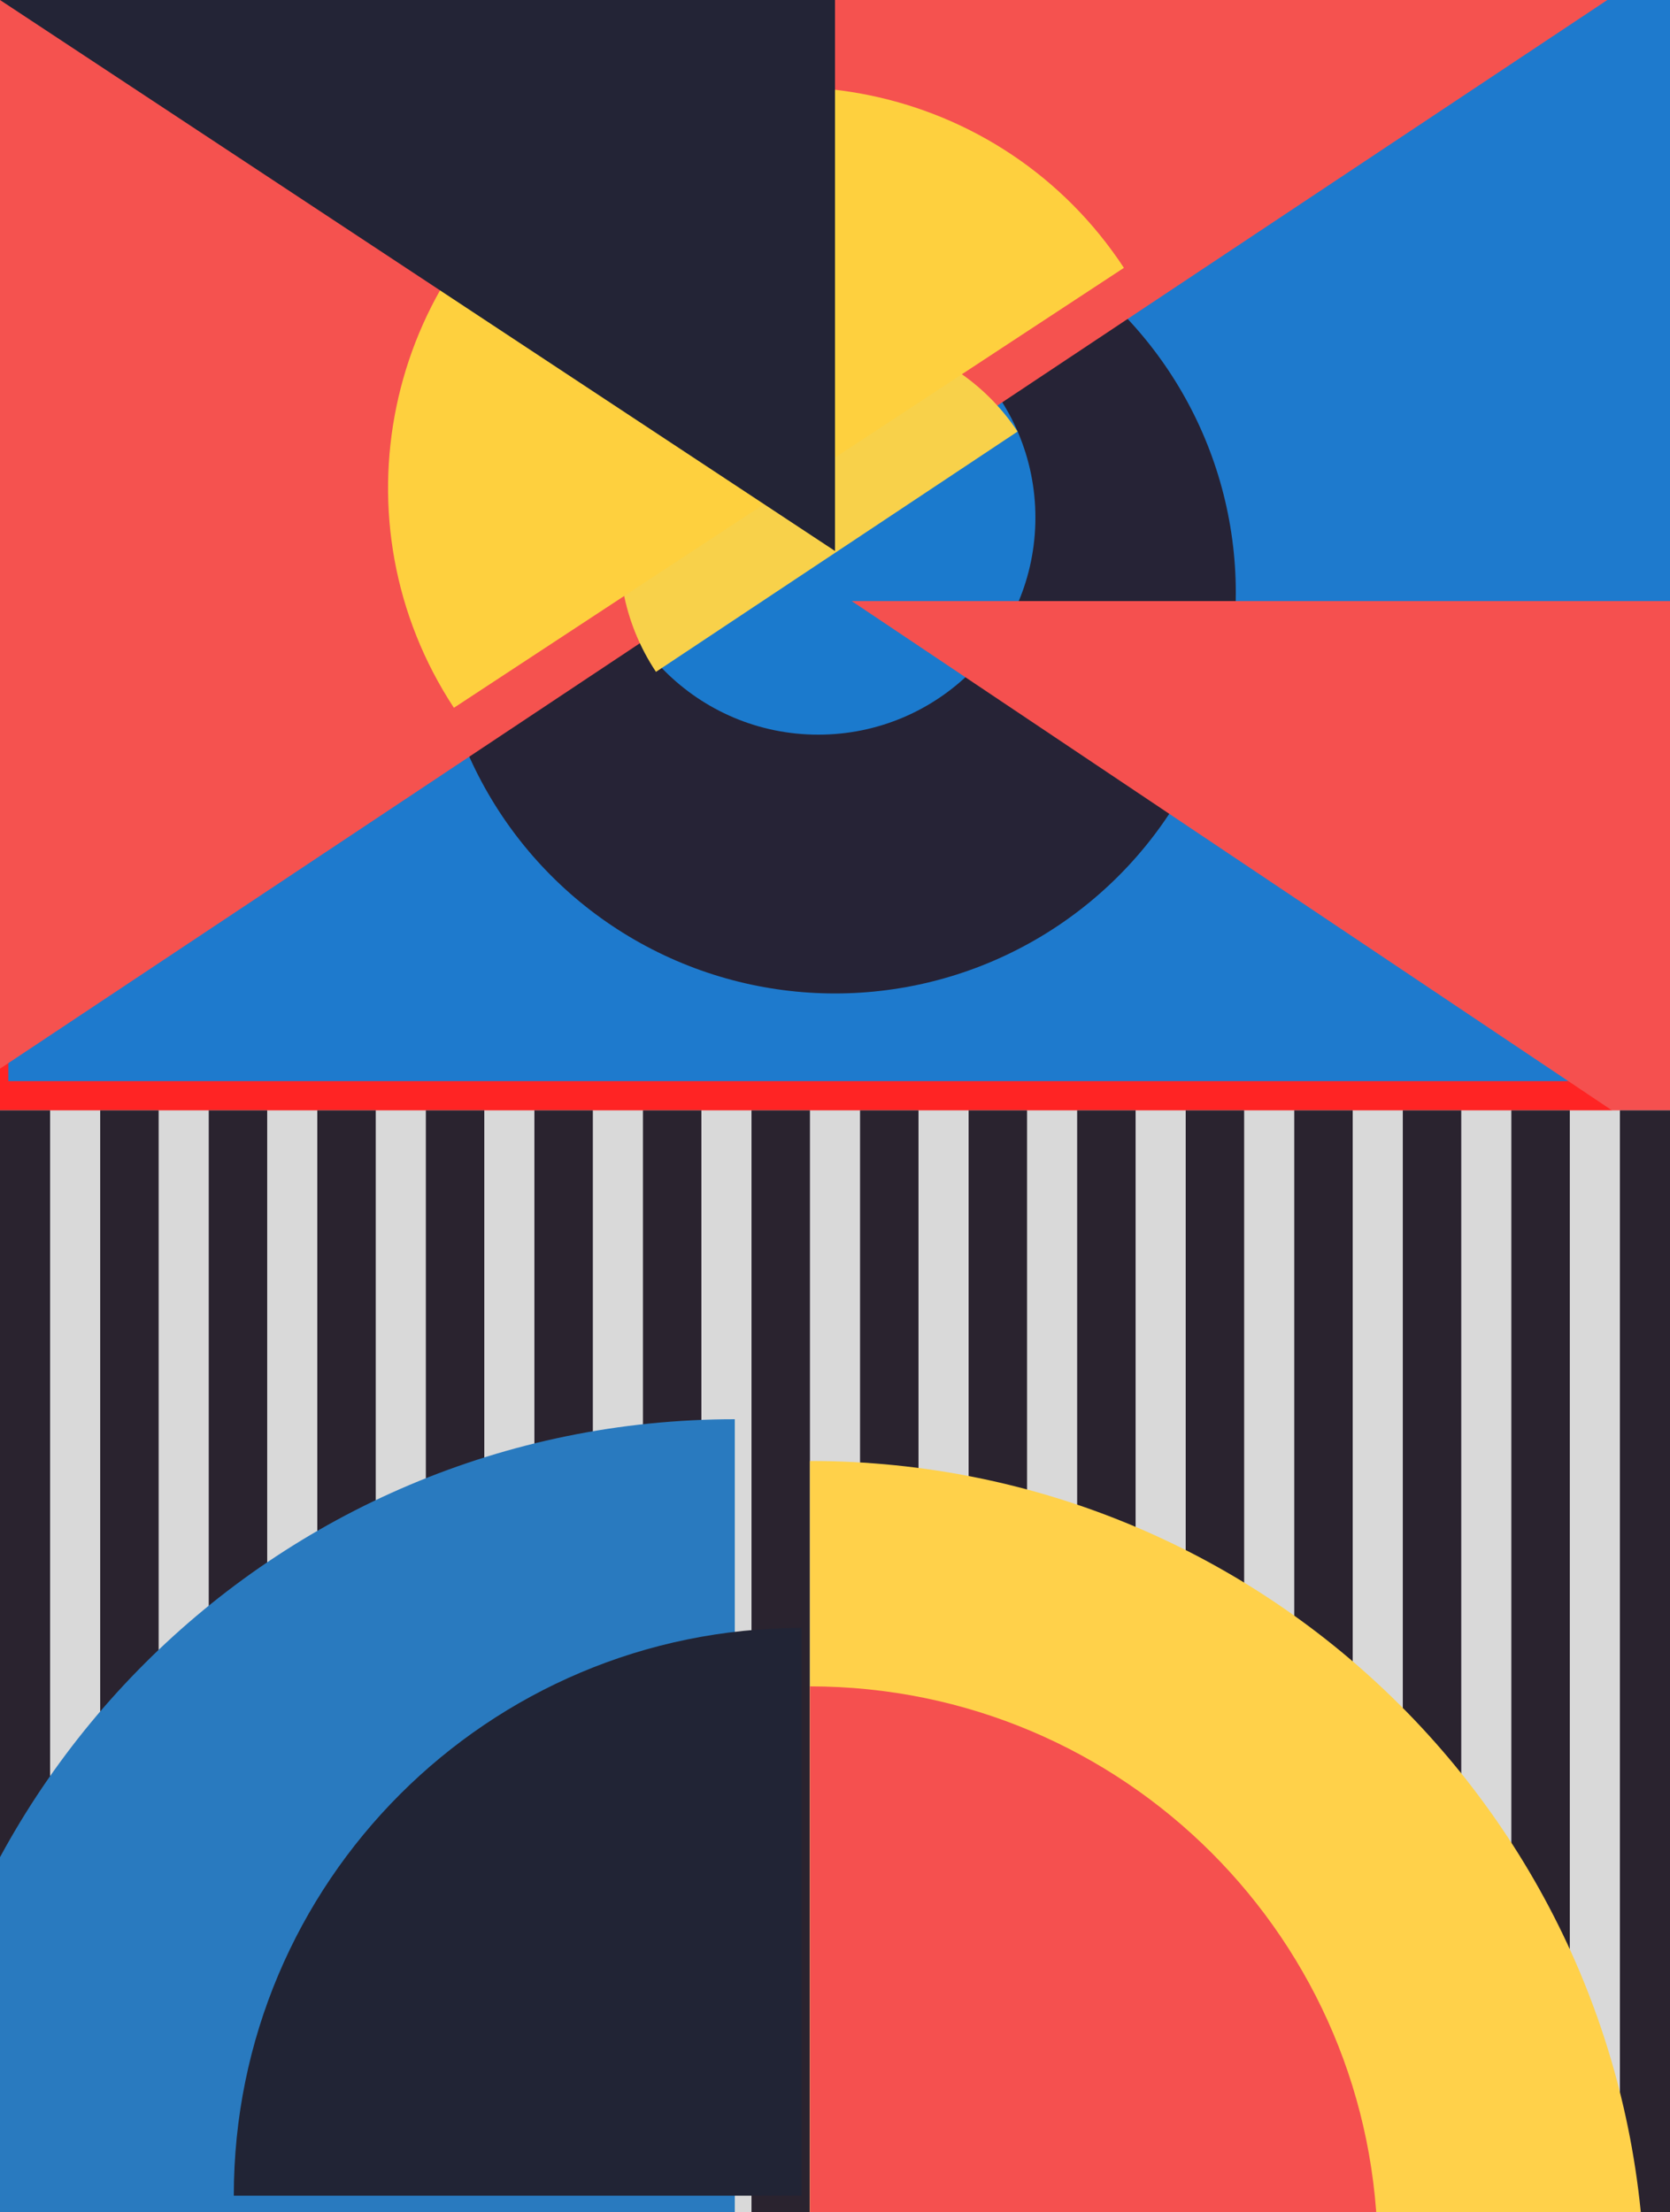 <svg width="200" height="265" viewBox="0 0 200 265" fill="none" xmlns="http://www.w3.org/2000/svg">
<g clip-path="url(#clip0_3_6)">
<rect width="200" height="265" fill="#FF2424"/>
<g filter="url(#filter0_i_3_6)">
<rect y="1" width="200" height="132.5" fill="#1E7ACD"/>
</g>
<g filter="url(#filter1_d_3_6)">
<circle cx="100" cy="66" r="48" fill="#262336"/>
</g>
<g filter="url(#filter2_i_3_6)">
<circle cx="100" cy="66" r="26" fill="#1B7ACD"/>
</g>
<g filter="url(#filter3_i_3_6)">
<path d="M100 66H200V133L100 66Z" fill="#F5504F"/>
</g>
<path d="M0 0H103L100 66L0 0Z" fill="#232436"/>
<g filter="url(#filter4_i_3_6)">
<path d="M0 0H200L0 133V0Z" fill="#F5524F"/>
</g>
<path d="M85.82 44.432C97.779 36.483 113.917 39.733 121.866 51.692L78.56 80.478C70.611 68.519 73.862 52.381 85.82 44.432Z" fill="#F8D14A"/>
<g filter="url(#filter5_di_3_6)">
<path d="M74.13 26.312C96.288 11.759 126.048 17.925 140.6 40.083L60.359 92.782C45.806 70.624 51.971 40.864 74.13 26.312Z" fill="#FED03E"/>
</g>
<path d="M0 0H100V66L0 0Z" fill="#232436"/>
<rect y="133" width="200" height="132.5" fill="#D9D9D9"/>
<rect x="-1" y="133" width="7" height="132" fill="#2A232F"/>
<rect x="103" y="133" width="7" height="132" fill="#2A232F"/>
<rect x="51" y="133" width="7" height="132" fill="#2A232F"/>
<rect x="155" y="133" width="7" height="132" fill="#2A232F"/>
<rect x="12" y="133" width="7" height="132" fill="#2A232F"/>
<rect x="116" y="133" width="7" height="132" fill="#2A232F"/>
<rect x="64" y="133" width="7" height="132" fill="#2A232F"/>
<rect x="168" y="133" width="7" height="132" fill="#2A232F"/>
<rect x="25" y="133" width="7" height="132" fill="#2A232F"/>
<rect x="129" y="133" width="7" height="132" fill="#2A232F"/>
<rect x="77" y="133" width="7" height="132" fill="#2A232F"/>
<rect x="181" y="133" width="7" height="132" fill="#2A232F"/>
<rect x="38" y="133" width="7" height="132" fill="#2A232F"/>
<rect x="142" y="133" width="7" height="132" fill="#2A232F"/>
<rect x="90" y="133" width="7" height="132" fill="#2A232F"/>
<rect x="194" y="133" width="7" height="132" fill="#2A232F"/>
<g filter="url(#filter6_i_3_6)">
<path d="M100 170C155.228 170 200 214.772 200 270H100V170Z" fill="#FFD14A"/>
</g>
<g filter="url(#filter7_d_3_6)">
<path d="M100 170C44.772 170 0 214.772 0 270H100V170Z" fill="#297ABF"/>
</g>
<g filter="url(#filter8_i_3_6)">
<path d="M100 197C137.555 197 168 227.445 168 265H100V197Z" fill="#F5504F"/>
</g>
<g filter="url(#filter9_d_3_6)">
<path d="M100 197C62.445 197 32 227.445 32 265H100V197Z" fill="#212435"/>
</g>
</g>
<defs>
<filter id="filter0_i_3_6" x="0" y="-3" width="201" height="136.5" filterUnits="userSpaceOnUse" color-interpolation-filters="sRGB">
<feFlood flood-opacity="0" result="BackgroundImageFix"/>
<feBlend mode="normal" in="SourceGraphic" in2="BackgroundImageFix" result="shape"/>
<feColorMatrix in="SourceAlpha" type="matrix" values="0 0 0 0 0 0 0 0 0 0 0 0 0 0 0 0 0 0 127 0" result="hardAlpha"/>
<feOffset dx="1" dy="-4"/>
<feGaussianBlur stdDeviation="2"/>
<feComposite in2="hardAlpha" operator="arithmetic" k2="-1" k3="1"/>
<feColorMatrix type="matrix" values="0 0 0 0 0 0 0 0 0 0 0 0 0 0 0 0 0 0 0.25 0"/>
<feBlend mode="normal" in2="shape" result="effect1_innerShadow_3_6"/>
</filter>
<filter id="filter1_d_3_6" x="48" y="18" width="104" height="105" filterUnits="userSpaceOnUse" color-interpolation-filters="sRGB">
<feFlood flood-opacity="0" result="BackgroundImageFix"/>
<feColorMatrix in="SourceAlpha" type="matrix" values="0 0 0 0 0 0 0 0 0 0 0 0 0 0 0 0 0 0 127 0" result="hardAlpha"/>
<feOffset dy="5"/>
<feGaussianBlur stdDeviation="2"/>
<feComposite in2="hardAlpha" operator="out"/>
<feColorMatrix type="matrix" values="0 0 0 0 0 0 0 0 0 0 0 0 0 0 0 0 0 0 0.25 0"/>
<feBlend mode="normal" in2="BackgroundImageFix" result="effect1_dropShadow_3_6"/>
<feBlend mode="normal" in="SourceGraphic" in2="effect1_dropShadow_3_6" result="shape"/>
</filter>
<filter id="filter2_i_3_6" x="72" y="36" width="54" height="56" filterUnits="userSpaceOnUse" color-interpolation-filters="sRGB">
<feFlood flood-opacity="0" result="BackgroundImageFix"/>
<feBlend mode="normal" in="SourceGraphic" in2="BackgroundImageFix" result="shape"/>
<feColorMatrix in="SourceAlpha" type="matrix" values="0 0 0 0 0 0 0 0 0 0 0 0 0 0 0 0 0 0 127 0" result="hardAlpha"/>
<feOffset dx="-2" dy="-4"/>
<feGaussianBlur stdDeviation="2"/>
<feComposite in2="hardAlpha" operator="arithmetic" k2="-1" k3="1"/>
<feColorMatrix type="matrix" values="0 0 0 0 0 0 0 0 0 0 0 0 0 0 0 0 0 0 0.25 0"/>
<feBlend mode="normal" in2="shape" result="effect1_innerShadow_3_6"/>
</filter>
<filter id="filter3_i_3_6" x="100" y="66" width="102" height="71" filterUnits="userSpaceOnUse" color-interpolation-filters="sRGB">
<feFlood flood-opacity="0" result="BackgroundImageFix"/>
<feBlend mode="normal" in="SourceGraphic" in2="BackgroundImageFix" result="shape"/>
<feColorMatrix in="SourceAlpha" type="matrix" values="0 0 0 0 0 0 0 0 0 0 0 0 0 0 0 0 0 0 127 0" result="hardAlpha"/>
<feOffset dx="2" dy="6"/>
<feGaussianBlur stdDeviation="2"/>
<feComposite in2="hardAlpha" operator="arithmetic" k2="-1" k3="1"/>
<feColorMatrix type="matrix" values="0 0 0 0 0 0 0 0 0 0 0 0 0 0 0 0 0 0 0.25 0"/>
<feBlend mode="normal" in2="shape" result="effect1_innerShadow_3_6"/>
</filter>
<filter id="filter4_i_3_6" x="-4" y="-1" width="204" height="134" filterUnits="userSpaceOnUse" color-interpolation-filters="sRGB">
<feFlood flood-opacity="0" result="BackgroundImageFix"/>
<feBlend mode="normal" in="SourceGraphic" in2="BackgroundImageFix" result="shape"/>
<feColorMatrix in="SourceAlpha" type="matrix" values="0 0 0 0 0 0 0 0 0 0 0 0 0 0 0 0 0 0 127 0" result="hardAlpha"/>
<feOffset dx="-6" dy="-1"/>
<feGaussianBlur stdDeviation="2"/>
<feComposite in2="hardAlpha" operator="arithmetic" k2="-1" k3="1"/>
<feColorMatrix type="matrix" values="0 0 0 0 0 0 0 0 0 0 0 0 0 0 0 0 0 0 0.25 0"/>
<feBlend mode="normal" in2="shape" result="effect1_innerShadow_3_6"/>
</filter>
<filter id="filter5_di_3_6" x="46.474" y="9.427" width="96.126" height="83.355" filterUnits="userSpaceOnUse" color-interpolation-filters="sRGB">
<feFlood flood-opacity="0" result="BackgroundImageFix"/>
<feColorMatrix in="SourceAlpha" type="matrix" values="0 0 0 0 0 0 0 0 0 0 0 0 0 0 0 0 0 0 127 0" result="hardAlpha"/>
<feOffset dx="-2" dy="-5"/>
<feGaussianBlur stdDeviation="2"/>
<feComposite in2="hardAlpha" operator="out"/>
<feColorMatrix type="matrix" values="0 0 0 0 0 0 0 0 0 0 0 0 0 0 0 0 0 0 0.25 0"/>
<feBlend mode="normal" in2="BackgroundImageFix" result="effect1_dropShadow_3_6"/>
<feBlend mode="normal" in="SourceGraphic" in2="effect1_dropShadow_3_6" result="shape"/>
<feColorMatrix in="SourceAlpha" type="matrix" values="0 0 0 0 0 0 0 0 0 0 0 0 0 0 0 0 0 0 127 0" result="hardAlpha"/>
<feOffset dx="-4" dy="-3"/>
<feGaussianBlur stdDeviation="2"/>
<feComposite in2="hardAlpha" operator="arithmetic" k2="-1" k3="1"/>
<feColorMatrix type="matrix" values="0 0 0 0 0 0 0 0 0 0 0 0 0 0 0 0 0 0 0.25 0"/>
<feBlend mode="normal" in2="shape" result="effect2_innerShadow_3_6"/>
</filter>
<filter id="filter6_i_3_6" x="97" y="170" width="103" height="104" filterUnits="userSpaceOnUse" color-interpolation-filters="sRGB">
<feFlood flood-opacity="0" result="BackgroundImageFix"/>
<feBlend mode="normal" in="SourceGraphic" in2="BackgroundImageFix" result="shape"/>
<feColorMatrix in="SourceAlpha" type="matrix" values="0 0 0 0 0 0 0 0 0 0 0 0 0 0 0 0 0 0 127 0" result="hardAlpha"/>
<feOffset dx="-3" dy="5"/>
<feGaussianBlur stdDeviation="2"/>
<feComposite in2="hardAlpha" operator="arithmetic" k2="-1" k3="1"/>
<feColorMatrix type="matrix" values="0 0 0 0 0 0 0 0 0 0 0 0 0 0 0 0 0 0 0.25 0"/>
<feBlend mode="normal" in2="shape" result="effect1_innerShadow_3_6"/>
</filter>
<filter id="filter7_d_3_6" x="-16" y="166" width="116" height="108" filterUnits="userSpaceOnUse" color-interpolation-filters="sRGB">
<feFlood flood-opacity="0" result="BackgroundImageFix"/>
<feColorMatrix in="SourceAlpha" type="matrix" values="0 0 0 0 0 0 0 0 0 0 0 0 0 0 0 0 0 0 127 0" result="hardAlpha"/>
<feOffset dx="-12"/>
<feGaussianBlur stdDeviation="2"/>
<feComposite in2="hardAlpha" operator="out"/>
<feColorMatrix type="matrix" values="0 0 0 0 0 0 0 0 0 0 0 0 0 0 0 0 0 0 0.25 0"/>
<feBlend mode="normal" in2="BackgroundImageFix" result="effect1_dropShadow_3_6"/>
<feBlend mode="normal" in="SourceGraphic" in2="effect1_dropShadow_3_6" result="shape"/>
</filter>
<filter id="filter8_i_3_6" x="97" y="197" width="71" height="72" filterUnits="userSpaceOnUse" color-interpolation-filters="sRGB">
<feFlood flood-opacity="0" result="BackgroundImageFix"/>
<feBlend mode="normal" in="SourceGraphic" in2="BackgroundImageFix" result="shape"/>
<feColorMatrix in="SourceAlpha" type="matrix" values="0 0 0 0 0 0 0 0 0 0 0 0 0 0 0 0 0 0 127 0" result="hardAlpha"/>
<feOffset dx="-3" dy="5"/>
<feGaussianBlur stdDeviation="2"/>
<feComposite in2="hardAlpha" operator="arithmetic" k2="-1" k3="1"/>
<feColorMatrix type="matrix" values="0 0 0 0 0 0 0 0 0 0 0 0 0 0 0 0 0 0 0.25 0"/>
<feBlend mode="normal" in2="shape" result="effect1_innerShadow_3_6"/>
</filter>
<filter id="filter9_d_3_6" x="24" y="191" width="76" height="76" filterUnits="userSpaceOnUse" color-interpolation-filters="sRGB">
<feFlood flood-opacity="0" result="BackgroundImageFix"/>
<feColorMatrix in="SourceAlpha" type="matrix" values="0 0 0 0 0 0 0 0 0 0 0 0 0 0 0 0 0 0 127 0" result="hardAlpha"/>
<feOffset dx="-4" dy="-2"/>
<feGaussianBlur stdDeviation="2"/>
<feComposite in2="hardAlpha" operator="out"/>
<feColorMatrix type="matrix" values="0 0 0 0 0 0 0 0 0 0 0 0 0 0 0 0 0 0 0.25 0"/>
<feBlend mode="normal" in2="BackgroundImageFix" result="effect1_dropShadow_3_6"/>
<feBlend mode="normal" in="SourceGraphic" in2="effect1_dropShadow_3_6" result="shape"/>
</filter>
<clipPath id="clip0_3_6">
<rect width="200" height="265" fill="white"/>
</clipPath>
</defs>
</svg>
